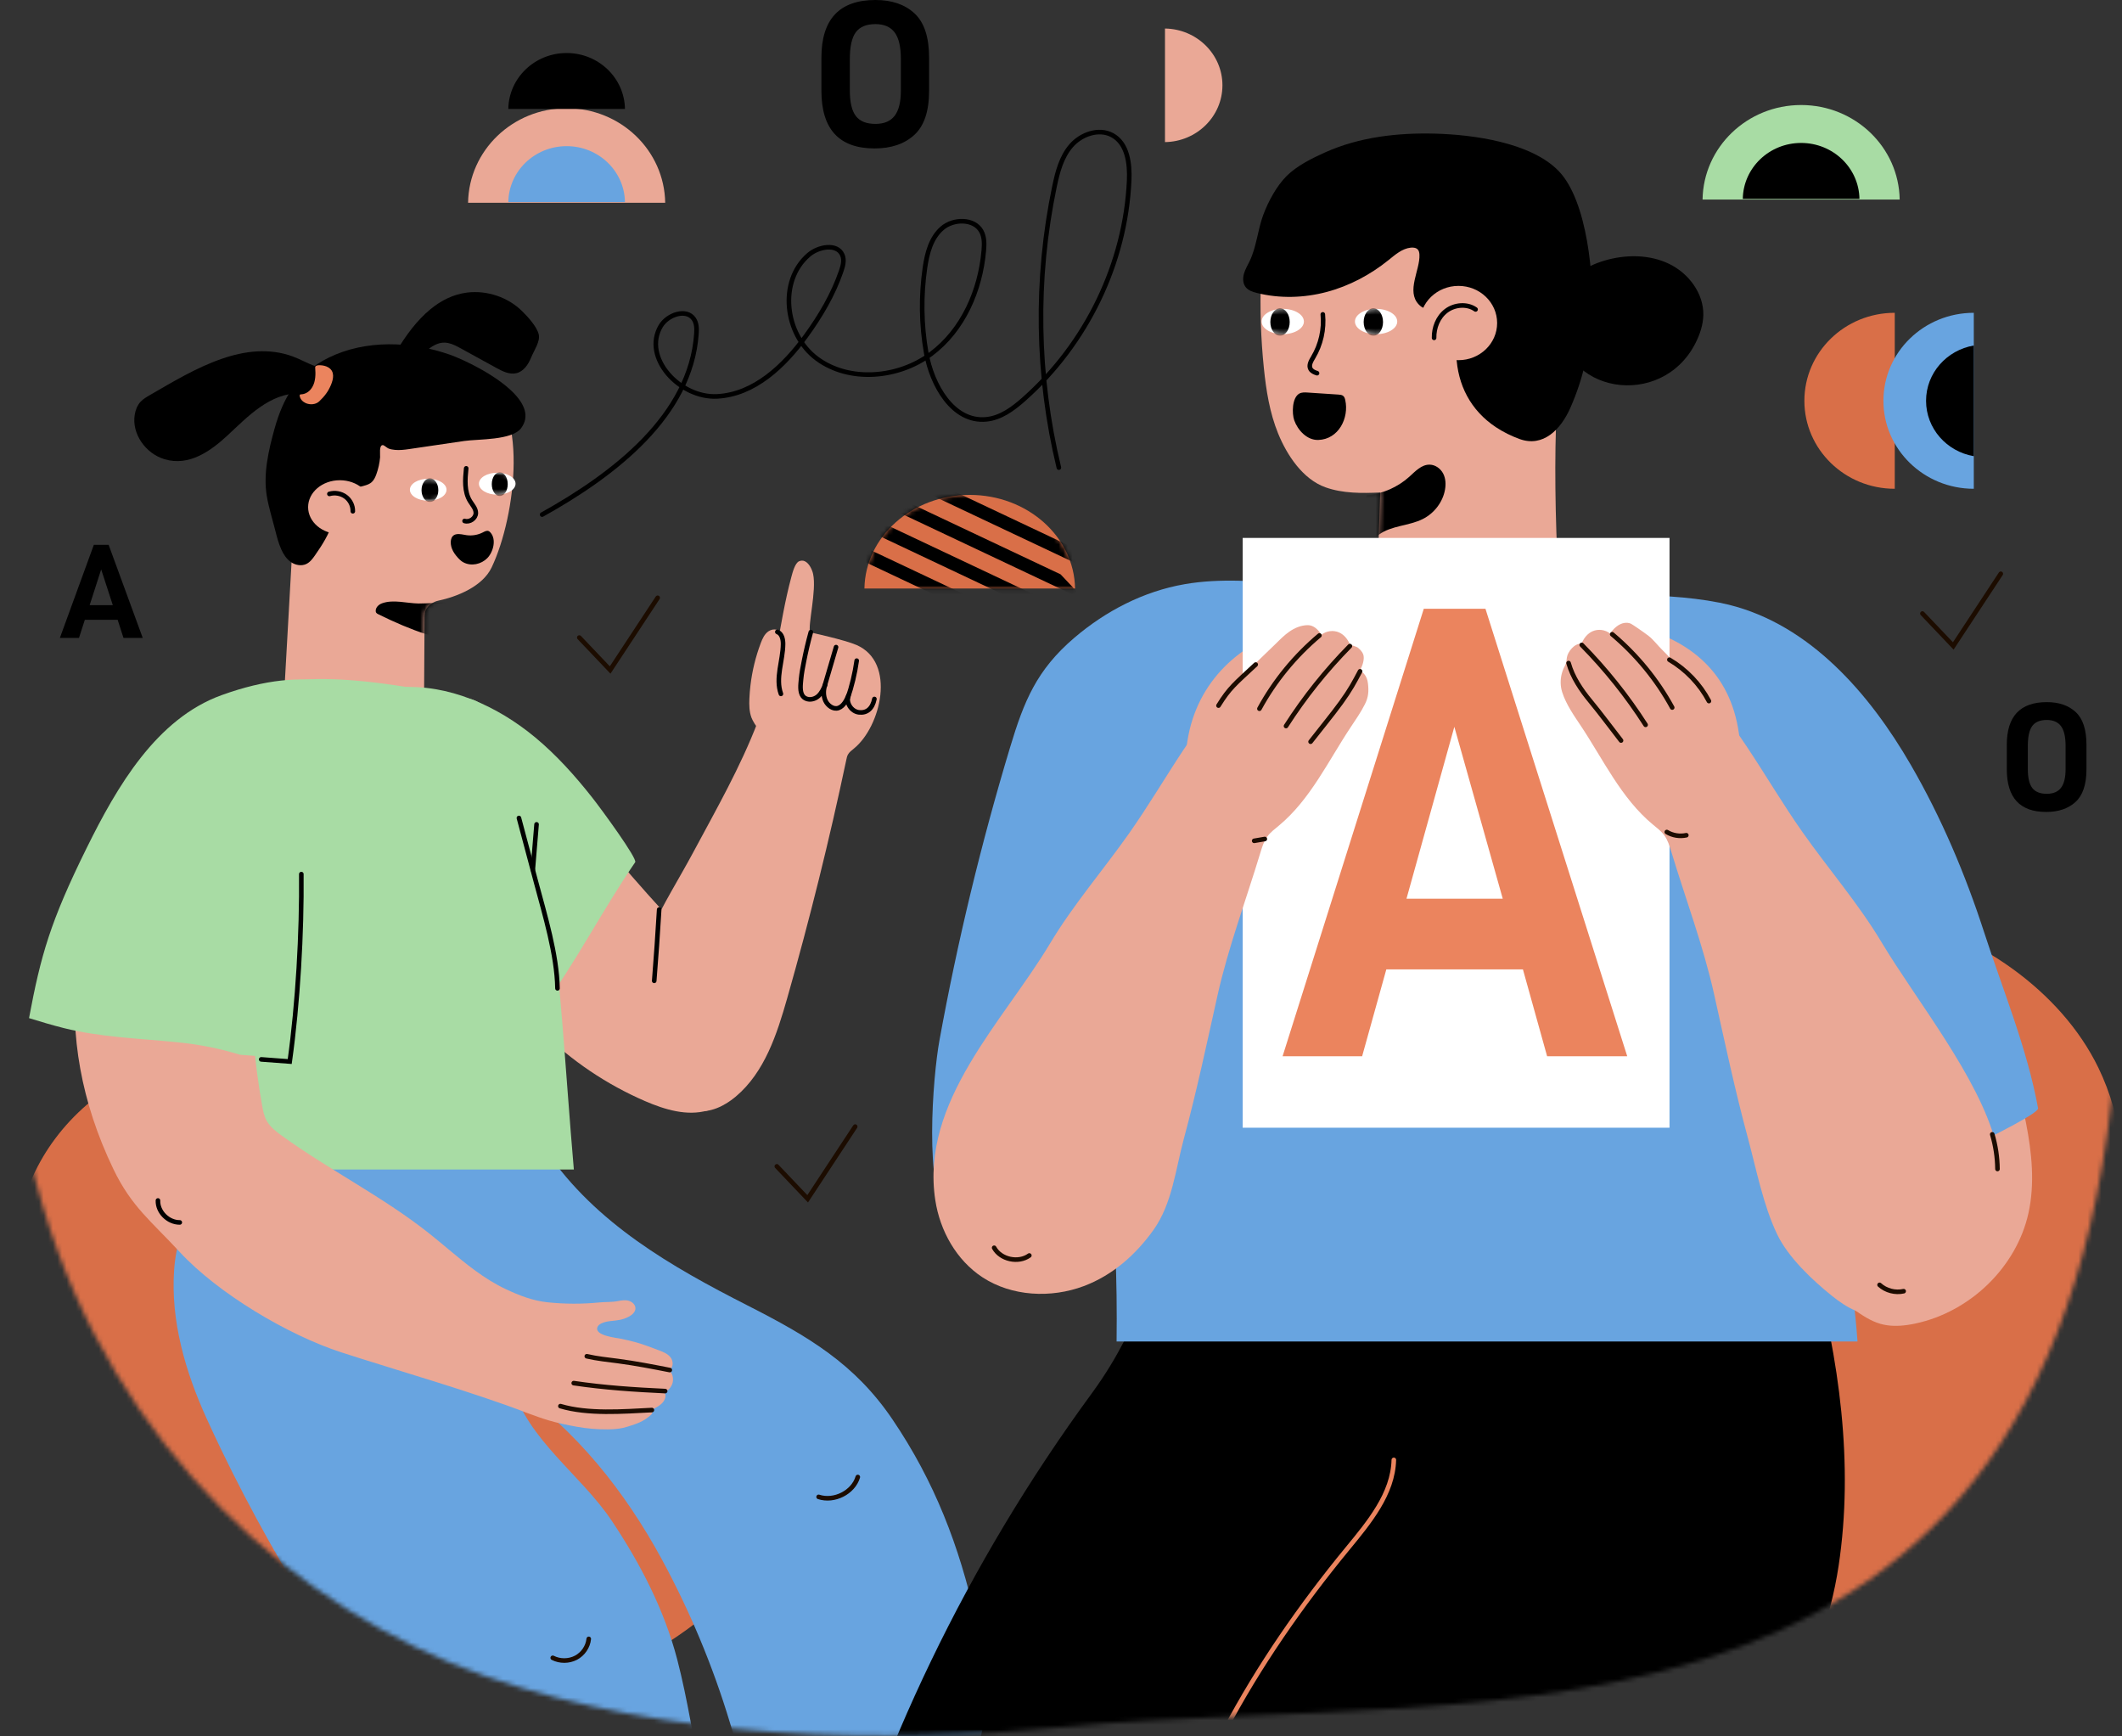 <svg width="462" height="378" viewBox="0 0 462 378" fill="none" xmlns="http://www.w3.org/2000/svg">
<rect x="0" y="0" width="462" height="378" fill="#333333" stroke="none"/>
<path d="M118.03 112.022C133.892 103.189 150.384 90.432 151.622 72.685C151.699 71.579 151.692 70.392 151.069 69.465C149.452 67.061 145.33 68.497 143.854 70.986C139.788 77.839 148.011 86.711 156.13 86.292C164.249 85.872 170.745 79.636 175.444 73.177C178.626 68.805 181.399 64.106 183.142 59.024C183.538 57.872 183.875 56.587 183.378 55.472C182.248 52.93 178.212 53.645 176.077 55.477C169.416 61.192 170.807 72.852 177.875 78.083C184.942 83.315 195.586 82.341 202.645 77.1C209.705 71.859 213.437 63.18 214.189 54.568C214.316 53.124 214.349 51.591 213.636 50.319C212.072 47.528 207.579 47.572 205.134 49.68C202.689 51.788 201.843 55.123 201.384 58.271C200.489 64.405 200.577 70.675 201.647 76.783C202.872 83.783 207.458 91.979 214.719 91.291C217.866 90.993 220.546 88.996 222.887 86.927C236.582 74.818 245.038 57.263 245.842 39.271C246.006 35.582 245.465 31.2 242.142 29.418C239.23 27.856 235.387 29.224 233.236 31.693C231.084 34.162 230.244 37.442 229.579 40.614C225.362 60.756 225.691 81.788 230.536 101.796" stroke="black" stroke-miterlimit="10" stroke-linecap="round"/>
<path d="M412.525 106.404C401.658 106.404 392.848 97.828 392.848 87.25C392.848 76.671 401.658 68.096 412.525 68.096" fill="#D96F48"/>
<path d="M429.733 106.404C418.867 106.404 410.056 97.828 410.056 87.25C410.056 76.671 418.867 68.096 429.733 68.096" fill="#68A4E0"/>
<path d="M413.597 43.443H370.679C370.853 32.049 380.391 22.863 392.138 22.863C403.885 22.863 413.423 32.049 413.597 43.443Z" fill="#A8DCA4"/>
<path d="M404.837 43.296H379.44C379.543 36.553 385.186 31.118 392.138 31.118C399.09 31.118 404.734 36.553 404.837 43.296Z" fill="black"/>
<path d="M18.468 134.932L17.201 138.866H13.039L20.428 118.609H23.655L31.075 138.866H26.883L25.616 134.932H18.468ZM22.027 123.953L19.523 131.733H24.559L22.027 123.953Z" fill="black"/>
<path d="M178.837 12.551C178.837 4.184 182.759 0 190.604 0C194.199 0 197.044 0.981 199.138 2.944C201.232 4.906 202.28 8.108 202.28 12.551V19.762C202.28 24.204 201.209 27.407 199.068 29.369C196.926 31.331 194.043 32.313 190.417 32.313C182.697 32.313 178.838 28.129 178.838 19.762L178.837 12.551ZM196.138 19.671V12.871C196.138 10.194 195.684 8.254 194.777 7.052C193.871 5.85 192.48 5.249 190.604 5.249C188.635 5.249 187.213 5.835 186.338 7.006C185.463 8.177 185.026 10.132 185.026 12.871V19.671C185.026 22.257 185.464 24.121 186.338 25.262C187.214 26.403 188.635 26.974 190.604 26.974C192.479 26.974 193.871 26.388 194.777 25.217C195.684 24.044 196.138 22.196 196.138 19.671Z" fill="black"/>
<path d="M436.917 162.135C436.917 155.945 439.82 152.849 445.625 152.849C448.285 152.849 450.39 153.576 451.939 155.028C453.489 156.479 454.264 158.849 454.264 162.135V167.471C454.264 170.757 453.47 173.126 451.887 174.578C450.303 176.03 448.171 176.757 445.488 176.757C439.775 176.757 436.92 173.661 436.92 167.471V162.135H436.917ZM449.718 167.403V162.372C449.718 160.392 449.383 158.956 448.712 158.067C448.042 157.177 447.013 156.733 445.625 156.733C444.168 156.733 443.116 157.167 442.468 158.033C441.821 158.9 441.497 160.347 441.497 162.372V167.403C441.497 169.317 441.821 170.696 442.468 171.54C443.116 172.385 444.168 172.807 445.625 172.807C447.013 172.807 448.042 172.373 448.712 171.507C449.383 170.639 449.718 169.272 449.718 167.403Z" fill="black"/>
<path d="M169.129 253.909L175.844 260.97L186.19 245.254" stroke="#1C0C00" stroke-miterlimit="10" stroke-linecap="round"/>
<path d="M126.125 138.793L132.84 145.854L143.186 130.138" stroke="#1C0C00" stroke-miterlimit="10" stroke-linecap="round"/>
<path d="M418.548 133.561L425.264 140.621L435.61 124.906" stroke="#1C0C00" stroke-miterlimit="10" stroke-linecap="round"/>
<path d="M429.733 75.214C423.832 76.227 419.341 81.218 419.341 87.253C419.341 93.289 423.83 98.294 429.733 99.306V75.214Z" fill="black"/>
<path d="M434.002 247.046C434.386 249.601 434.77 252.155 435.154 254.709" stroke="#1C0C00" stroke-miterlimit="10"/>
<mask id="mask0_46_4481" style="mask-type:luminance" maskUnits="userSpaceOnUse" x="0" y="3" width="462" height="375">
<path d="M440.8 95.963C431.269 77.838 419.539 61.811 406.957 47.712C393.482 32.613 378.661 19.228 362.083 11.865C342.493 3.162 321.471 3.261 300.869 3.444C267.722 3.739 234.575 4.033 201.428 4.328C169.633 4.611 137.495 4.949 106.611 15.269C75.727 25.589 45.746 46.99 27.009 82.061C-0.413 133.389 -8.2 203.947 9.423 262.911C25.052 315.209 64.359 350.466 105.741 364.915C145.253 378.711 191.601 379.789 232.128 375.89C324.873 366.966 454.913 391.473 461.464 216C462.709 182.649 462.671 149.37 451.293 119.256C448.225 111.133 444.696 103.373 440.8 95.963Z" fill="white"/>
</mask>
<g mask="url(#mask0_46_4481)">
<path d="M93.74 67.296C96.04 65.416 98.695 64.052 101.742 63.686C106.075 63.166 110.62 64.71 113.679 67.742C114.898 68.951 116.947 71.148 117.306 72.858C117.623 74.363 116.291 76.238 115.639 77.827C115.028 79.315 114.03 80.853 112.432 81.238C110.935 81.599 109.421 80.835 108.077 80.098C105.534 78.701 102.992 77.305 100.449 75.908C99.525 75.4 98.582 74.885 97.543 74.668C94.235 73.976 91.789 77.631 89.557 79.412C88.482 80.269 85.611 81.981 84.662 79.906C84.116 78.714 85.823 77.272 86.38 76.34C88.277 73.169 90.699 69.782 93.74 67.296Z" fill="black"/>
<path d="M18.804 240.58C13.818 244.914 9.758 250.253 7.099 256.228C4.907 261.154 3.633 266.412 2.369 271.638C-2.439 291.528 -6.797 310.661 2.305 330.153C13.787 354.743 43.8 369.42 69.426 375.334C85.573 379.061 96.097 378.053 111.428 372.86C127.652 367.365 143.946 360.635 156.602 348.998C158.678 347.089 160.674 345.013 161.877 342.49C170.977 323.399 156.607 306.09 143.103 293.517C126.67 278.216 110.182 262.991 92.738 248.776C78.068 236.821 61.108 225.974 41.006 229.745C32.769 231.29 25.057 235.144 18.804 240.58Z" fill="#D96F48"/>
<path d="M48.066 315.381C54.583 328.917 62.179 342.391 70.216 354.883C79.858 369.872 89.421 386.17 88.993 403.851C88.953 405.483 88.899 407.317 90.055 408.501C90.718 409.18 91.667 409.509 92.587 409.783C102.56 412.758 113.285 412.016 123.61 410.566C130.335 409.621 137.134 408.35 143.158 405.287C146.463 403.607 149.947 401.233 152.139 398.24C154.87 394.511 153.994 393.013 153.023 388.508C151.062 379.427 149.784 370.214 147.435 361.212C144.616 350.413 139.387 340.33 133.166 331.028C126.524 321.098 114.91 313.447 111.533 301.704C125.426 311.234 136.08 324.731 144.035 339.352C150.147 350.588 155.22 362.729 158.893 374.937C161.661 384.141 164.982 394.892 175.406 398.604C181.027 400.605 187.31 399.339 192.949 397.392C198.911 395.333 204.781 392.396 208.76 387.608C216.64 378.124 215.085 364.379 212.421 352.46C208.873 336.576 203.479 322.515 194.279 308.954C186.095 296.889 176.028 290.947 162.779 284.202C146.116 275.72 129.739 266.34 119.014 250.669C111.027 239 97.882 231.51 83.441 230.915C71.269 230.414 52.222 234.82 48.087 247.028C44.713 256.993 38.659 265.753 37.91 276.457C37.134 287.555 40.369 298.634 44.94 308.697C45.95 310.924 46.993 313.154 48.066 315.381Z" fill="#68A4E0"/>
<path d="M62.864 170.043C60.536 165.074 61.483 157.882 61.792 152.408C62.756 135.23 63.722 118.052 64.686 100.873C64.891 97.236 65.107 93.54 66.372 90.113C71.608 75.933 93.396 76.586 104.53 82.366C115.28 87.947 112.413 112.25 107.038 123.529C105.032 127.739 99.393 129.924 95.417 130.763C94.451 130.967 93.466 131.608 92.917 132.408C92.376 133.194 92.436 134.158 92.43 135.104C92.36 146.644 92.289 158.185 92.219 169.725C92.194 173.933 93.457 178.633 87.999 178.794C82.674 178.951 76.484 176.408 71.149 175.7C66.729 175.113 64.231 172.961 62.864 170.043Z" fill="#EAA896"/>
<path d="M147.225 241.909C149.505 242.336 151.809 242.378 154.037 241.753C159.865 240.12 163.43 234.477 165.835 229.058C167.31 225.734 168.587 222.076 167.754 218.546C166.581 213.575 161.77 210.647 157.293 208.727C151.538 206.259 148.556 202.967 144.29 198.296C135.299 188.45 126.788 178.189 118.794 167.559C114.317 161.606 110.355 152.389 100.849 157.358C89.718 163.176 92.696 177.885 94.655 187.76C97.194 200.554 108.808 215.512 118.018 224.602C124.427 230.928 132.062 236.073 140.4 239.686C142.576 240.628 144.887 241.471 147.225 241.909Z" fill="#EAA896"/>
<path d="M175.188 122.162C174.828 122.01 174.422 121.993 173.974 122.186C173.068 122.576 172.536 124.709 172.309 125.544C169.457 136.059 168.913 146.832 164.995 157.092C161.213 166.995 155.913 176.249 150.905 185.593C147.827 191.336 144.31 196.863 141.634 202.804C140.959 204.303 140.234 205.854 139.784 207.434C139.323 209.053 139.674 209.635 139.99 211.249C140.578 214.242 139.935 217.351 139.842 220.359C139.678 225.688 141.08 231.054 143.839 235.659C145.555 238.522 148.079 241.262 151.436 241.814C154.607 242.334 157.777 240.76 160.204 238.708C166.513 233.375 169.159 225.122 171.394 217.286C176.287 200.126 180.582 182.804 184.268 165.36C184.346 164.99 184.426 164.614 184.606 164.279C184.902 163.727 185.435 163.342 185.926 162.943C191.763 158.209 195.206 144.2 186.476 140.408C183.89 139.285 176.381 137.656 176.381 137.656C175.844 136.086 177.818 128.597 177.028 124.947C176.838 124.068 176.194 122.587 175.188 122.162Z" fill="#EAA896"/>
<path d="M59.771 93.338C58.478 97.994 57.279 103.125 58.086 107.975C58.5 110.461 59.292 112.934 59.909 115.382C60.271 116.824 60.638 118.274 61.253 119.632C61.727 120.675 62.37 121.683 63.321 122.348C64.273 123.013 65.579 123.279 66.642 122.797C67.482 122.416 68.054 121.645 68.576 120.899C70.15 118.649 71.641 116.296 72.437 113.686C72.82 112.427 73.041 111.113 73.606 109.92C74.476 108.083 76.173 106.636 78.158 106.038C79.1 105.754 80.147 105.629 80.886 104.994C81.405 104.547 81.698 103.905 81.93 103.269C82.367 102.073 82.643 100.821 82.754 99.556C82.804 98.985 82.473 96.846 83.366 96.9C83.647 96.917 84.285 97.53 84.613 97.651C85.057 97.816 85.532 97.895 86.003 97.938C86.994 98.029 87.999 97.919 88.978 97.775C93.019 97.181 97.06 96.588 101.101 95.994C104.089 95.558 111.448 95.88 113.441 93.231C115.383 90.65 114.174 87.908 111.707 85.425C107.761 81.452 100.596 78.143 97.981 77.224C89.602 74.278 79.618 73.88 71.521 77.879C64.757 81.222 61.656 86.551 59.771 93.338Z" fill="black"/>
<path d="M124.938 254.596C123.157 234.102 121.776 208.546 119.529 196.885C116.802 182.723 119.908 164.804 107.702 155.52C105.918 154.163 104.291 152.521 102.284 152.142C94.153 150.609 62.362 143.179 53.044 152.249C44.398 160.665 44.596 201.443 42.662 213.195C41.104 222.663 38.075 241.867 36.024 254.595H124.938V254.596Z" fill="#A8DCA4"/>
<mask id="mask1_46_4481" style="mask-type:luminance" maskUnits="userSpaceOnUse" x="52" y="78" width="60" height="101">
<path d="M63.605 169.728C63.472 169.188 63.365 168.602 63.282 167.966C62.85 164.656 63.48 161.316 63.937 158.009C64.822 151.571 65.106 143.39 64.033 136.974C63.319 132.707 60.779 130.767 58.218 127.713C55.449 124.412 54.195 119.656 53.286 115.547C51.33 106.697 51.894 97.3 55.097 88.787C59.951 75.89 74.809 77.39 86.168 80.002C90.499 80.997 94.891 82.028 98.772 84.148C111.913 91.325 114.843 110.501 106.523 122.265C103.819 126.088 99.76 128.849 95.417 130.764C94.516 131.161 94.04 131.045 92.999 132.366C92.844 132.563 92.766 132.795 92.685 133.026C92.456 133.673 92.433 134.409 92.429 135.106C92.359 146.646 92.288 158.187 92.218 169.727C92.193 173.935 93.456 178.635 87.998 178.796C82.673 178.953 76.483 176.41 71.148 175.702C66.903 175.136 64.576 173.684 63.605 169.728Z" fill="white"/>
</mask>
<g mask="url(#mask1_46_4481)">
<path d="M87.699 136.166C88.538 136.517 89.386 136.855 90.249 137.179C92.082 137.867 93.949 138.557 95.942 138.572C97.911 138.586 99.64 136.741 99.549 134.821C99.515 134.101 99.393 133.386 99.187 132.694C99.034 132.181 98.798 131.639 98.316 131.383C98.048 131.24 97.735 131.204 97.429 131.19C95.318 131.091 93.228 131.403 91.123 131.377C88.579 131.344 85.647 130.44 83.179 131.335C82.512 131.577 81.91 132.111 81.808 132.797C81.776 133.008 81.797 133.238 81.927 133.409C82.035 133.551 82.202 133.636 82.363 133.716C84.142 134.596 85.899 135.413 87.699 136.166Z" fill="black"/>
</g>
<path d="M135.348 291.467C134.292 291.238 129.384 290.791 130.071 288.916C130.216 288.52 130.596 288.251 130.986 288.071C132.225 287.498 133.668 287.595 135.009 287.316C135.666 287.179 136.303 286.949 136.894 286.636C137.625 286.248 138.346 285.617 138.348 284.807C138.351 284.025 137.645 283.376 136.871 283.166C136.098 282.956 135.274 283.089 134.487 283.242C133.152 283.501 131.876 283.394 130.534 283.528C126.781 283.903 122.989 283.894 119.239 283.503C115.961 283.162 113.018 282.005 110.051 280.603C105.412 278.411 101.46 275.149 97.527 271.867C96.109 270.683 94.692 269.496 93.248 268.356C83.267 260.482 71.716 254.714 61.398 247.265C60.107 246.333 58.797 245.331 58.042 243.949C57.481 242.922 57.266 241.755 57.06 240.61C55.292 230.825 54.652 220.821 53.945 210.876H16.555C16.575 210.965 16.623 211.054 16.614 211.145C15.235 225.404 17.601 239.765 24.683 254.498C28.626 262.7 32.92 265.83 39.139 272.565C47.423 281.535 62.699 290.635 74.325 294.404C86.175 298.245 103.377 303.163 114.92 307.651C116.386 308.17 117.83 308.723 119.323 309.169C121.374 309.782 123.48 310.217 125.591 310.596C127.791 310.992 130.029 311.182 132.267 311.163C133.409 311.153 134.559 311.087 135.671 310.834C136.307 310.689 136.927 310.483 137.544 310.278C138.098 310.094 138.652 309.91 139.185 309.675C140.125 309.261 140.992 308.689 141.737 307.993C141.834 307.902 141.933 307.803 141.976 307.678C142.067 307.412 141.967 307.096 142.139 306.854C142.278 306.66 142.594 306.548 142.796 306.433C143.385 306.096 143.969 305.738 144.383 305.195C144.85 304.582 145.149 303.647 144.589 303.113C145.515 302.739 146.232 301.909 146.453 300.958C146.674 300.006 146.392 298.957 145.721 298.232C146.635 297.71 146.638 296.332 146.002 295.507C145.366 294.682 144.323 294.275 143.334 293.906C141.761 293.319 140.2 292.71 138.592 292.25C137.525 291.942 136.437 291.703 135.348 291.467Z" fill="#EAA896"/>
<path d="M94.356 165.524C93.357 160.942 89.716 157.321 85.743 154.677C77.844 149.42 67.618 144.343 48.267 151.32C34.033 156.452 25.462 171.26 18.881 184.576C10.95 200.625 8.889 207.923 6.32 221.638C8.819 222.406 11.324 223.163 13.873 223.803C21.842 225.806 30.335 226.061 38.505 226.881C43.592 227.391 47.836 228.255 52.285 229.616C55.302 229.85 58.319 230.083 61.337 230.317C63.021 230.447 63.403 202.206 64.932 199.742C69.09 193.045 76.796 189.436 83.344 184.898C89.894 180.359 96.027 173.178 94.356 165.524Z" fill="#A8DCA4"/>
<path d="M117.43 219.683C117.345 219.401 116.951 219.915 117.23 220.028C117.51 220.14 117.784 219.87 117.958 219.63C125.451 209.357 131.113 198.18 138.293 187.698C138.812 186.94 131.075 176.333 128.888 173.561C125.187 168.87 121.169 164.388 116.54 160.54C108.259 153.656 97.6 148.834 86.741 149.626C88.153 149.523 92.465 153.98 93.599 154.916C95.95 156.855 98.227 158.892 100.28 161.133C104.079 165.279 107.325 170.472 108.621 175.907C110.33 183.068 110.485 190.777 111.934 198.04C113.391 205.338 115.21 212.569 117.43 219.683Z" fill="#A8DCA4"/>
<path d="M65.605 190.287C65.722 203.156 64.857 218.335 63.08 231.087L56.869 230.622" stroke="black" stroke-miterlimit="10" stroke-linecap="round"/>
<path d="M143.515 198.001C143.21 203.178 142.85 208.352 142.437 213.523" stroke="black" stroke-miterlimit="10" stroke-linecap="round"/>
<path d="M176.533 137.602C175.957 139.693 175.461 141.804 175.043 143.93C174.787 145.236 174.524 146.544 174.406 147.87C174.309 148.952 174.073 150.609 174.789 151.545C175.041 151.874 175.424 152.099 175.834 152.193C176.678 152.387 177.611 152.061 178.218 151.478C178.903 150.819 179.315 149.921 179.661 149.059C179.225 150.15 179.231 151.483 179.723 152.555C180.169 153.527 181.389 154.532 182.545 154.129C183.653 153.743 184.33 152.398 184.719 151.402C184.116 152.954 185.345 154.902 187.04 155.08C188.735 155.258 189.94 154.273 190.373 152.162" stroke="black" stroke-miterlimit="10" stroke-linecap="round" stroke-linejoin="round"/>
<path d="M163.389 149.196C163.759 146.067 164.51 142.98 165.622 140.022C165.994 139.035 166.45 138.006 167.34 137.412C168.451 136.67 170.059 136.994 170.162 138.355C170.299 140.157 170.488 140.392 170.415 142.201C170.268 145.852 169.66 151.222 169.642 154.876C169.635 156.31 169.305 158.503 168.268 159.613C166.548 161.454 164.1 157.524 163.618 156.249C163.117 154.922 163.095 153.473 163.156 152.061C163.199 151.103 163.277 150.148 163.389 149.196Z" fill="#EAA896"/>
<path d="M48.287 78.107C42.681 80.035 37.315 83.309 32.643 86C31.909 86.423 31.163 86.855 30.594 87.474C29.892 88.238 29.51 89.24 29.339 90.252C28.637 94.424 31.701 98.757 35.858 99.981C41.191 101.551 45.863 98.191 49.508 94.812C53.988 90.659 58.726 85.535 65.421 85.599C66.975 85.614 68.573 85.874 70.055 85.421C71.538 84.968 72.847 83.445 72.335 82.017C71.847 80.659 70.15 80.229 68.754 79.753C67.006 79.157 65.409 78.202 63.673 77.573C58.57 75.725 53.331 76.372 48.287 78.107Z" fill="black"/>
<path d="M169.242 137.563C170.227 137.938 170.496 139.166 170.488 140.196C170.457 143.852 168.776 147.606 170.022 151.055" stroke="black" stroke-miterlimit="10" stroke-linecap="round"/>
<path d="M121.373 215.156C121.254 207.828 118.605 199.144 116.712 192.05C115.469 187.389 114.225 182.728 112.981 178.067" stroke="black" stroke-miterlimit="10" stroke-linecap="round"/>
<path d="M116.005 189.343C116.276 186.048 116.548 182.753 116.819 179.458" stroke="black" stroke-miterlimit="10" stroke-linecap="round"/>
<path d="M72.061 83.787C72.603 82.485 72.934 80.862 71.494 79.988C70.941 79.652 70.277 79.524 69.625 79.506C69.384 79.499 69.137 79.508 68.916 79.599C68.806 79.644 68.7 79.713 68.652 79.818C68.61 79.91 68.618 80.014 68.626 80.114C68.736 81.41 68.713 82.952 68.065 84.138C67.536 85.107 66.687 85.798 65.523 85.851C65.46 85.854 65.392 85.856 65.34 85.889C65.238 85.953 65.233 86.094 65.253 86.21C65.361 86.887 65.895 87.453 66.533 87.743C67.489 88.177 68.747 88.091 69.501 87.375C70.661 86.271 71.454 85.241 72.061 83.787Z" fill="#EB845E"/>
<path d="M34.39 261.337C34.292 263.812 36.596 266.129 39.141 266.114" stroke="black" stroke-miterlimit="10" stroke-linecap="round"/>
<path d="M100.373 122.073C100.543 122.21 100.722 122.332 100.917 122.433C102.629 123.322 104.766 122.837 106.082 121.513C107.378 120.209 108.136 117.435 106.788 115.932C106.675 115.806 106.551 115.682 106.394 115.614C105.983 115.436 105.525 115.694 105.128 115.9C104.06 116.451 102.814 116.668 101.617 116.509C100.866 116.409 100.112 116.166 99.366 116.3C97.926 116.56 97.983 118.315 98.378 119.392C98.659 120.155 99.154 120.826 99.706 121.431C99.915 121.659 100.134 121.88 100.373 122.073Z" fill="black"/>
<path d="M144.827 44.141H101.908C102.083 32.747 111.62 23.561 123.367 23.561C135.115 23.561 144.652 32.747 144.827 44.141Z" fill="#EAA896"/>
<path d="M136.066 43.994H110.669C110.773 37.251 116.416 31.816 123.367 31.816C130.318 31.815 135.962 37.251 136.066 43.994Z" fill="#68A4E0"/>
<path d="M93.229 109.004C95.431 109.004 97.216 107.934 97.216 106.615C97.216 105.296 95.431 104.226 93.229 104.226C91.027 104.226 89.242 105.296 89.242 106.615C89.242 107.934 91.027 109.004 93.229 109.004Z" fill="white"/>
<mask id="mask2_46_4481" style="mask-type:luminance" maskUnits="userSpaceOnUse" x="89" y="104" width="9" height="6">
<path d="M93.229 109.004C95.431 109.004 97.216 107.934 97.216 106.615C97.216 105.296 95.431 104.226 93.229 104.226C91.027 104.226 89.242 105.296 89.242 106.615C89.242 107.934 91.027 109.004 93.229 109.004Z" fill="white"/>
</mask>
<g mask="url(#mask2_46_4481)">
<path d="M95.429 106.708C95.429 108.136 94.611 109.293 93.603 109.293C92.594 109.293 91.778 108.135 91.778 106.708C91.778 105.28 92.595 104.123 93.603 104.123C94.611 104.123 95.429 105.281 95.429 106.708Z" fill="black"/>
</g>
<path d="M108.257 107.688C110.459 107.688 112.244 106.618 112.244 105.299C112.244 103.98 110.459 102.91 108.257 102.91C106.055 102.91 104.27 103.98 104.27 105.299C104.27 106.618 106.055 107.688 108.257 107.688Z" fill="white"/>
<mask id="mask3_46_4481" style="mask-type:luminance" maskUnits="userSpaceOnUse" x="104" y="102" width="9" height="6">
<path d="M108.257 107.688C110.459 107.688 112.244 106.618 112.244 105.299C112.244 103.98 110.459 102.91 108.257 102.91C106.055 102.91 104.27 103.98 104.27 105.299C104.27 106.618 106.055 107.688 108.257 107.688Z" fill="white"/>
</mask>
<g mask="url(#mask3_46_4481)">
<path d="M110.542 105.399C110.542 106.831 109.766 107.991 108.807 107.991C107.849 107.991 107.071 106.83 107.071 105.399C107.071 103.967 107.848 102.807 108.807 102.807C109.765 102.807 110.542 103.968 110.542 105.399Z" fill="black"/>
</g>
<path d="M101.499 101.955C101.253 104.384 101.048 107.006 102.337 109.099C102.847 109.927 103.598 110.707 103.599 111.672C103.6 112.821 102.264 113.767 101.142 113.413" stroke="black" stroke-miterlimit="10" stroke-linecap="round"/>
<path d="M73.988 116.255C77.802 116.255 80.893 113.633 80.893 110.399C80.893 107.165 77.802 104.543 73.988 104.543C70.174 104.543 67.082 107.165 67.082 110.399C67.082 113.633 70.174 116.255 73.988 116.255Z" fill="#EAA896"/>
<path d="M71.716 107.52C72.908 107.17 74.266 107.409 75.257 108.144C76.247 108.879 76.845 110.09 76.814 111.301" stroke="black" stroke-miterlimit="10" stroke-linecap="round"/>
<path d="M141.926 306.961C135.604 307.281 128.066 307.896 122.009 306.105" stroke="#1C0C00" stroke-miterlimit="10" stroke-linecap="round"/>
<path d="M124.913 301.096C131.506 302.077 138.156 302.522 144.819 302.831" stroke="#1C0C00" stroke-miterlimit="10" stroke-linecap="round"/>
<path d="M127.759 295.25C130.018 295.776 132.339 295.997 134.64 296.303C138.395 296.801 142.113 297.527 145.827 298.253" stroke="#1C0C00" stroke-miterlimit="10" stroke-linecap="round"/>
<path d="M120.343 360.899C121.893 361.696 123.852 361.687 125.395 360.876C126.938 360.064 128.019 358.474 128.182 356.775" stroke="#1C0C00" stroke-miterlimit="10" stroke-linecap="round"/>
<path d="M178.23 325.86C181.623 326.981 185.76 324.884 186.759 321.535" stroke="#1C0C00" stroke-miterlimit="10" stroke-linecap="round"/>
</g>
<mask id="mask4_46_4481" style="mask-type:luminance" maskUnits="userSpaceOnUse" x="0" y="3" width="462" height="375">
<path d="M440.8 95.963C431.269 77.838 419.539 61.811 406.957 47.712C393.482 32.613 378.661 19.228 362.083 11.865C342.493 3.162 321.471 3.261 300.869 3.444C267.722 3.739 234.575 4.033 201.428 4.328C169.633 4.611 137.495 4.949 106.611 15.269C75.727 25.589 45.746 46.99 27.009 82.061C-0.413 133.389 -8.2 203.947 9.423 262.911C25.052 315.209 64.359 350.466 105.741 364.915C145.253 378.711 191.601 379.789 232.128 375.89C324.873 366.966 454.913 391.473 461.464 216C462.709 182.649 462.671 149.37 451.293 119.256C448.225 111.133 444.696 103.373 440.8 95.963Z" fill="white"/>
</mask>
<g mask="url(#mask4_46_4481)">
<path d="M287.444 384.269C322.632 405.795 376.907 404.524 409.294 379.193C443.111 352.743 461.468 310.214 462.797 268.006C463.179 255.884 462.185 243.397 456.854 232.436C452.707 223.907 446.064 216.651 438.3 211.002C420.214 197.844 396.011 193.538 373.942 198.183C367.277 199.586 361.031 202.223 354.409 203.293C346.972 204.495 342.198 205.206 336.552 211.04C322.715 225.337 319.885 246.481 310.218 263.724C302.472 277.539 290.502 288.552 279.935 300.464C269.562 312.157 257.449 327.547 259.814 343.688C262.368 361.106 272.163 374.921 287.444 384.269Z" fill="#D96F48"/>
<path d="M296.701 459.161C310.446 453.063 321.481 443.468 334.69 436.404C350.078 428.175 362.552 420.278 371.451 405.231C383.426 384.985 396.769 364.316 400.303 340.864C403.655 318.618 400.409 295.773 394.572 274.184C393.934 271.825 393.192 269.349 391.374 267.67C389.9 266.309 387.901 265.649 385.957 265.074C362.04 257.997 336.709 258.109 312.083 260.844C295.405 262.697 258.767 262.189 250.724 279.428C246.596 288.278 243.747 295.075 237.658 303.385C230.875 312.641 224.528 322.201 218.643 332.022C207.139 351.218 197.397 371.414 189.597 392.3C185.917 402.153 182.63 412.374 182.75 422.858C182.869 433.341 186.885 444.253 195.461 450.595C222.675 470.721 266.223 472.683 296.701 459.161Z" fill="black"/>
<path d="M415.271 288.436C415.846 288.354 416.42 288.25 416.985 288.13C428.99 285.592 439.039 275.798 441.631 264.109C443.058 257.675 442.37 250.971 441.112 244.503C439.917 238.359 438.183 232.239 435.021 226.796C432.298 222.109 428.755 222.726 424.578 220.58C418.723 217.573 411.32 218.257 405.556 221.426C399.792 224.595 395.554 229.97 392.812 235.835C390.042 241.76 388.518 249.588 389.564 256.039C390.504 261.839 389.696 268.469 392.347 273.913C394.666 278.676 399.202 281.995 403.607 285.058C405.413 286.314 407.27 287.581 409.4 288.189C411.298 288.731 413.305 288.715 415.271 288.436Z" fill="#EAA896"/>
<path d="M311.869 34.56C301.011 34.452 290.446 37.27 282.366 44.599C280.204 46.56 277.479 48.72 276.253 51.355C274.895 54.274 274.645 57.589 274.53 60.748C274.295 67.211 274.508 73.689 275.167 80.124C275.664 84.973 276.428 89.847 278.275 94.376C280.163 99.004 283.602 104.327 288.627 106.101C292.385 107.428 296.5 107.394 300.499 107.214C300.295 114.282 299.969 121.358 299.887 128.428C299.853 131.372 300.041 134.777 298.369 137.39C296.733 139.945 294.195 140.415 291.763 141.395C292.675 141.943 293.653 142.43 294.663 142.92C297.776 144.43 300.779 146.099 304.092 147.187C310.807 149.392 319.276 149.94 326.262 149.342C333.93 148.686 342.352 145.884 347.804 142.477C343.119 141.485 342.802 138.969 341.788 136.629C340.347 133.305 339.5 129.673 339.306 126.134C338.539 112.16 338.435 99.41 338.898 89.485C339.572 75.049 339.805 66.911 336.098 52.717C335.017 48.578 334.222 43.279 330.733 40.354C325.825 36.237 318.202 34.623 311.869 34.56Z" fill="#EAA896"/>
<path d="M341.932 88.704C339.808 93.557 335.943 97.418 330.864 95.579C329.051 94.923 327.318 94.074 325.714 93.013C320.161 89.339 317.348 83.779 317.069 77.37C316.939 74.398 318.135 66.455 313.045 66.778C311.684 66.864 310.452 67.925 308.882 66.271C306.12 63.363 309.197 58.784 309.04 55.448C309.022 55.054 308.956 54.638 308.694 54.338C308.336 53.928 307.712 53.852 307.162 53.909C305.281 54.104 303.773 55.439 302.318 56.614C298.373 59.797 293.779 62.249 288.835 63.56C283.892 64.871 278.599 65.02 273.638 63.774C272.763 63.554 271.847 63.259 271.27 62.582C270.592 61.788 270.54 60.632 270.816 59.635C271.092 58.638 271.648 57.74 272.092 56.803C273.585 53.656 273.819 50.083 275.022 46.82C276.081 43.946 277.923 40.498 280.126 38.31C282.392 36.059 285.651 34.454 288.557 33.15C295.973 29.824 304.313 28.876 312.475 29.093C320.719 29.312 333.32 31.001 339.349 37.226C345.648 43.73 347.112 60.707 346.523 68.854C345.975 76.385 344.785 82.182 341.932 88.704Z" fill="black"/>
<path d="M285.054 85.478C284.935 85.47 284.816 85.462 284.696 85.455C284.081 85.414 283.425 85.382 282.888 85.679C281.275 86.572 281.264 90.044 281.78 91.497C282.528 93.605 284.527 95.852 287.009 95.775C291.459 95.637 293.754 90.975 292.886 87.074C292.812 86.744 292.703 86.398 292.436 86.182C292.156 85.955 291.765 85.921 291.402 85.897C289.286 85.757 287.17 85.617 285.054 85.478Z" fill="black"/>
<path d="M317.539 78.407C322.187 78.407 325.955 74.787 325.955 70.322C325.955 65.857 322.187 62.237 317.539 62.237C312.892 62.237 309.124 65.857 309.124 70.322C309.124 74.787 312.892 78.407 317.539 78.407Z" fill="#EAA896"/>
<path d="M321.258 67.362C319.412 66.047 316.653 66.301 314.855 67.678C313.058 69.054 312.183 71.345 312.229 73.552" stroke="black" stroke-miterlimit="10" stroke-linecap="round"/>
<mask id="mask5_46_4481" style="mask-type:luminance" maskUnits="userSpaceOnUse" x="274" y="34" width="76" height="116">
<path d="M311.869 34.56C318.202 34.623 325.825 36.236 330.734 40.354C334.223 43.28 335.017 48.578 336.099 52.718C339.806 66.913 338.238 81.782 337.563 96.218C337.099 106.143 336.912 116.406 339.306 126.135C340.153 129.581 340.212 133.363 341.788 136.63C342.487 138.081 347.054 144.933 349.344 144.063C332.565 150.441 313.651 151.508 296.21 147.061C293.448 146.357 290.4 145.25 289.293 142.718C292.309 140.484 296.161 140.839 298.368 137.39C300.04 134.777 299.852 131.372 299.886 128.428C299.968 121.358 300.294 114.282 300.498 107.214C296.498 107.394 292.383 107.428 288.625 106.101C282.603 103.974 278.322 98.535 276.404 92.652C274.486 86.769 274.632 80.453 275.262 74.319C276.519 62.077 276.844 45.547 290.391 39.495C297.123 36.489 304.446 34.487 311.869 34.56Z" fill="white"/>
</mask>
<g mask="url(#mask5_46_4481)">
<path d="M314.209 103.097C313.655 102.026 312.533 101.182 311.288 101.151C309.484 101.106 308.128 102.617 306.812 103.803C304.296 106.071 300.988 107.506 297.559 107.847C297.325 108.72 297.052 109.585 296.764 110.446C296.232 112.329 295.673 114.205 295.103 116.078C294.927 116.77 294.742 117.46 294.52 118.141C294.513 118.163 294.504 118.187 294.497 118.209C294.626 118.319 294.756 118.427 294.886 118.515C295.739 119.091 296.946 118.859 297.828 118.325C298.71 117.791 299.392 117.003 300.218 116.391C302.919 114.388 306.733 114.508 309.758 112.992C312.278 111.73 314.125 109.295 314.603 106.604C314.814 105.426 314.762 104.168 314.209 103.097Z" fill="black"/>
</g>
<path d="M339.126 69.024C339.073 67.372 339.254 65.693 339.869 64.151C341.387 60.34 345.324 57.909 349.344 56.726C353.944 55.372 359.097 55.36 363.399 57.442C367.703 59.524 370.943 63.914 370.846 68.59C370.802 70.702 370.113 72.761 369.157 74.658C361.841 89.195 339.675 85.987 339.126 69.024Z" fill="black"/>
<path d="M287.938 154.256C288.934 144.39 298.546 128.67 281.478 127.188C273.638 126.507 265.686 125.83 257.939 127.17C248.954 128.724 240.69 133.038 233.869 138.87C225.678 145.874 222.954 152.622 219.938 162.617C213.6 183.622 208.452 204.967 204.528 226.523C203.099 234.373 201.101 259.044 206.427 265.101C209.178 268.229 214.248 254.355 218.296 255.548C232.949 259.866 250.894 256.581 259.73 244.411C264.854 237.353 266.307 228.479 268.297 220.056C273.578 197.719 285.613 177.326 287.938 154.256Z" fill="#68A4E0"/>
<path d="M242.822 272.034C243.106 278.698 243.186 285.368 243.103 292.037H404.418C403.945 285.486 403.097 278.998 402.314 272.479C402.087 270.595 401.852 268.697 401.751 266.802C401.51 262.345 403.141 262.19 407.048 260.182C410.501 258.408 444.073 243.135 443.73 241.266C441.342 228.211 436.076 215.566 431.982 202.946C427.881 190.306 422.681 178.011 415.988 166.454C407.047 151.015 394.078 136.031 376.419 131.653C375.758 131.489 375.089 131.34 374.414 131.206C360.138 128.377 345.769 130.546 331.577 127.265C318.063 124.14 302.947 124.766 289.03 125.423C271.285 126.261 257.039 127.369 254.793 147.314C252.907 164.053 252.673 180.259 244.713 195.529C238.117 208.181 236.872 218.863 239.006 232.829C240.991 245.821 242.264 258.913 242.822 272.034Z" fill="#68A4E0"/>
<path d="M258.203 164.163C259.216 149.667 268.9 141.1 278.405 137.717C280.005 137.148 281.075 138.984 279.721 139.91C271.537 145.51 266.591 154.538 264.162 163.819C263.369 166.845 257.989 167.215 258.203 164.163Z" fill="#EAA896"/>
<path d="M349.344 132.649C340.119 136.991 329.989 139.766 319.718 139.839C309.447 139.911 299.034 137.172 290.746 131.343" stroke="black" stroke-miterlimit="10" stroke-linecap="round"/>
<path d="M378.868 162.281C377.855 147.785 369.371 140.84 359.865 137.456C358.266 136.886 357.195 138.722 358.549 139.648C366.734 145.248 371.679 154.276 374.109 163.558C374.901 166.585 379.082 165.334 378.868 162.281Z" fill="#EAA896"/>
<path d="M363.484 117.102H270.556V245.495H363.484V117.102Z" fill="white"/>
<path d="M344.431 139.886C344.389 139.979 344.35 140.073 344.313 140.167C342.866 139.932 341.3 141.897 341.141 143.134C341.052 143.824 341.052 144.326 340.709 144.942C340.39 145.516 340.151 146.133 339.997 146.768C339.683 148.062 339.717 149.44 340.128 150.71C340.981 153.352 342.647 155.718 344.182 158.019C349.016 165.273 352.997 173.83 359.853 179.49C360.729 180.213 361.653 180.908 362.325 181.815C363.1 182.864 363.488 184.131 363.863 185.371C366.959 195.616 370.85 205.933 373.179 216.365C375.508 226.797 377.72 237.289 380.526 247.647C382.374 254.473 383.863 262.305 386.926 268.711C389.306 273.69 394.568 278.675 398.866 282.11C400.446 283.372 402.143 284.576 404.043 285.342C409.243 287.441 411.135 282.527 416.252 280.241C429.294 274.413 437.617 260.736 434.491 248.716C430.787 234.473 417.201 217.745 409.639 205.103C404.628 196.725 398.088 189.171 392.442 181.155C383.939 169.083 377.347 155.437 366.214 145.599C365.984 145.396 365.752 145.195 365.519 144.996C364.881 144.454 364.297 144.026 363.743 143.4C363.162 142.746 362.557 142.112 361.929 141.502C360.984 140.583 359.979 139.249 358.936 138.438C357.887 137.623 355.378 135.909 355.07 135.77C354.63 135.572 354.126 135.536 353.648 135.609C352.38 135.803 351.209 136.894 350.571 137.932C349.527 137.074 347.963 136.868 346.722 137.424C345.661 137.894 344.899 138.841 344.431 139.886Z" fill="#EAA896"/>
<path d="M301.83 211.026L296.56 229.945H279.242L309.986 132.524H323.412L354.281 229.945H336.839L331.569 211.026H301.83ZM316.637 158.22L306.221 195.636H327.176L316.637 158.22Z" fill="#EB845E"/>
<path d="M433.755 246.939C434.481 249.388 434.863 251.932 434.89 254.48" stroke="#1C0C00" stroke-miterlimit="10" stroke-linecap="round"/>
<path d="M409.214 279.708C410.589 280.966 412.624 281.5 414.46 281.085" stroke="#1C0C00" stroke-miterlimit="10" stroke-linecap="round"/>
<path d="M288.002 68.438C288.326 71.672 287.579 74.999 285.898 77.806C285.435 78.581 284.887 79.517 285.32 80.309C285.595 80.814 286.186 81.064 286.744 81.241" stroke="black" stroke-miterlimit="10" stroke-linecap="round"/>
<path d="M363.457 143.615C367.103 145.772 370.119 148.927 372.067 152.622" stroke="#1C0C00" stroke-miterlimit="10" stroke-linecap="round"/>
<path d="M341.51 144.349C342.379 147.44 344.229 150.185 346.295 152.681C348.359 155.176 350.947 158.65 352.932 161.207" stroke="#1C0C00" stroke-miterlimit="10" stroke-linecap="round"/>
<path d="M344.376 140.389C349.613 145.701 354.281 151.545 358.279 157.794" stroke="#1C0C00" stroke-miterlimit="10" stroke-linecap="round"/>
<path d="M351.007 138.075C356.325 142.545 360.78 147.985 364.071 154.028" stroke="#1C0C00" stroke-miterlimit="10" stroke-linecap="round"/>
<path d="M293.839 140.145C293.882 140.238 293.921 140.332 293.958 140.426C293.91 140.305 295.391 140.816 295.52 140.909C296.014 141.262 296.581 141.853 296.793 142.424C297.151 143.388 296.662 144.933 296.154 145.779C296.087 145.891 296.018 146.045 296.112 146.137C296.155 146.179 296.22 146.191 296.279 146.206C296.555 146.277 296.784 146.465 296.971 146.675C297.477 147.244 297.733 147.992 297.824 148.74C298.032 150.43 297.949 151.748 297.18 153.277C296.302 155.028 295.176 156.647 294.088 158.278C289.254 165.532 285.273 174.089 278.416 179.749C277.54 180.472 276.617 181.167 275.946 182.074C275.17 183.123 274.782 184.39 274.408 185.63C271.312 195.875 267.42 206.192 265.091 216.623C262.762 227.055 260.551 237.547 257.745 247.905C255.967 254.471 255.207 262.02 251.175 267.691C247.359 273.059 242.297 277.595 235.972 279.971C228.81 282.661 220.275 282.231 213.906 278.06C208.197 274.322 204.654 267.918 203.636 261.294C200.333 239.791 218.412 222.448 228.631 205.36C233.642 196.982 240.182 189.428 245.828 181.412C249.991 175.502 253.656 169.28 257.646 163.261C260.397 159.114 263.305 155.053 266.62 151.312C270.117 147.365 274.07 143.725 277.856 140.04C278.754 139.143 279.659 138.241 280.706 137.511C281.884 136.69 283.271 136.099 284.738 136.093C286.043 136.087 287.054 137.137 287.7 138.188C288.745 137.33 290.308 137.124 291.55 137.68C292.609 138.154 293.372 139.101 293.839 140.145Z" fill="#EAA896"/>
<path d="M273.389 144.665C268.908 148.852 267.676 149.733 265.289 153.605" stroke="#1C0C00" stroke-miterlimit="10" stroke-linecap="round"/>
<path d="M296.112 146.137C294.842 148.538 293.997 150.155 291.977 152.941C290.077 155.558 287.324 158.91 285.339 161.467" stroke="#1C0C00" stroke-miterlimit="10" stroke-linecap="round"/>
<path d="M293.895 140.649C288.658 145.961 283.99 151.805 279.991 158.054" stroke="#1C0C00" stroke-miterlimit="10" stroke-linecap="round"/>
<path d="M287.264 138.335C281.945 142.805 277.491 148.245 274.199 154.288" stroke="#1C0C00" stroke-miterlimit="10" stroke-linecap="round"/>
<path d="M216.446 271.632C217.84 274.185 221.721 275.036 224.105 273.31" stroke="#1C0C00" stroke-miterlimit="10" stroke-linecap="round"/>
<path d="M304.205 69.994C304.205 71.517 302.144 72.752 299.602 72.752C297.059 72.752 294.998 71.517 294.998 69.994C294.998 68.471 297.059 67.236 299.602 67.236C302.144 67.236 304.205 68.471 304.205 69.994Z" fill="white"/>
<mask id="mask6_46_4481" style="mask-type:luminance" maskUnits="userSpaceOnUse" x="294" y="67" width="11" height="6">
<path d="M304.205 69.994C304.205 71.517 302.144 72.752 299.602 72.752C297.059 72.752 294.998 71.517 294.998 69.994C294.998 68.471 297.059 67.236 299.602 67.236C302.144 67.236 304.205 68.471 304.205 69.994Z" fill="white"/>
</mask>
<g mask="url(#mask6_46_4481)">
<path d="M301.113 70.101C301.113 71.749 300.169 73.086 299.005 73.086C297.841 73.086 296.897 71.75 296.897 70.101C296.897 68.453 297.841 67.116 299.005 67.116C300.17 67.116 301.113 68.453 301.113 70.101Z" fill="black"/>
</g>
<path d="M283.885 69.994C283.885 71.517 281.824 72.752 279.281 72.752C276.739 72.752 274.678 71.517 274.678 69.994C274.678 68.471 276.739 67.236 279.281 67.236C281.824 67.236 283.885 68.471 283.885 69.994Z" fill="white"/>
<mask id="mask7_46_4481" style="mask-type:luminance" maskUnits="userSpaceOnUse" x="274" y="67" width="10" height="6">
<path d="M283.885 69.994C283.885 71.517 281.824 72.752 279.281 72.752C276.739 72.752 274.678 71.517 274.678 69.994C274.678 68.471 276.739 67.236 279.281 67.236C281.824 67.236 283.885 68.471 283.885 69.994Z" fill="white"/>
</mask>
<g mask="url(#mask7_46_4481)">
<path d="M280.794 70.101C280.794 71.749 279.85 73.086 278.686 73.086C277.522 73.086 276.578 71.75 276.578 70.101C276.578 68.453 277.522 67.116 278.686 67.116C279.85 67.116 280.794 68.453 280.794 70.101Z" fill="black"/>
</g>
<path d="M303.463 317.808C303.281 325.192 298.073 331.414 293.332 337.181C273.127 361.759 256.627 389.995 250.656 420.932" stroke="#EB845E" stroke-miterlimit="10" stroke-linecap="round"/>
</g>
<path d="M188.202 128.115H234.063C233.876 116.833 223.685 107.737 211.132 107.737C198.579 107.737 188.389 116.833 188.202 128.115Z" fill="#D96F48"/>
<mask id="mask8_46_4481" style="mask-type:luminance" maskUnits="userSpaceOnUse" x="188" y="107" width="47" height="22">
<path d="M188.202 128.115H234.063C233.876 116.833 223.685 107.737 211.132 107.737C198.579 107.737 188.389 116.833 188.202 128.115Z" fill="white"/>
</mask>
<g mask="url(#mask8_46_4481)">
<path d="M201.023 106.946L195.638 101.244L236.66 120.617L242.045 126.32L201.023 106.946Z" fill="black"/>
<path d="M195.276 111.362L189.89 105.66L230.913 125.033L236.298 130.736L195.276 111.362Z" fill="black"/>
<path d="M189.529 115.778L184.144 110.075L225.165 129.449L230.55 135.151L189.529 115.778Z" fill="black"/>
<path d="M183.782 120.193L178.397 114.491L219.418 133.865L224.803 139.567L183.782 120.193Z" fill="black"/>
</g>
<path d="M136.066 23.721H110.669C110.772 16.978 116.415 11.543 123.367 11.543C130.318 11.543 135.962 16.979 136.066 23.721Z" fill="black"/>
<path d="M253.637 30.932V6.21C260.564 6.311 266.148 11.804 266.148 18.571C266.147 25.337 260.563 30.831 253.637 30.932Z" fill="#EAA896"/>
<path d="M362.896 181.126C364.146 181.886 365.709 182.142 367.145 181.822" stroke="#1C0C00" stroke-miterlimit="10" stroke-linecap="round"/>
<path d="M275.373 182.645C274.602 182.777 273.833 182.909 273.062 183.041" stroke="#1C0C00" stroke-miterlimit="10" stroke-linecap="round"/>
<path d="M179.546 149.315C180.371 146.501 181.198 143.688 182.024 140.874" stroke="black" stroke-miterlimit="10" stroke-linecap="round"/>
<path d="M184.541 152.064C185.463 149.383 186.127 146.619 186.522 143.818" stroke="black" stroke-miterlimit="10" stroke-linecap="round"/>
</svg>

